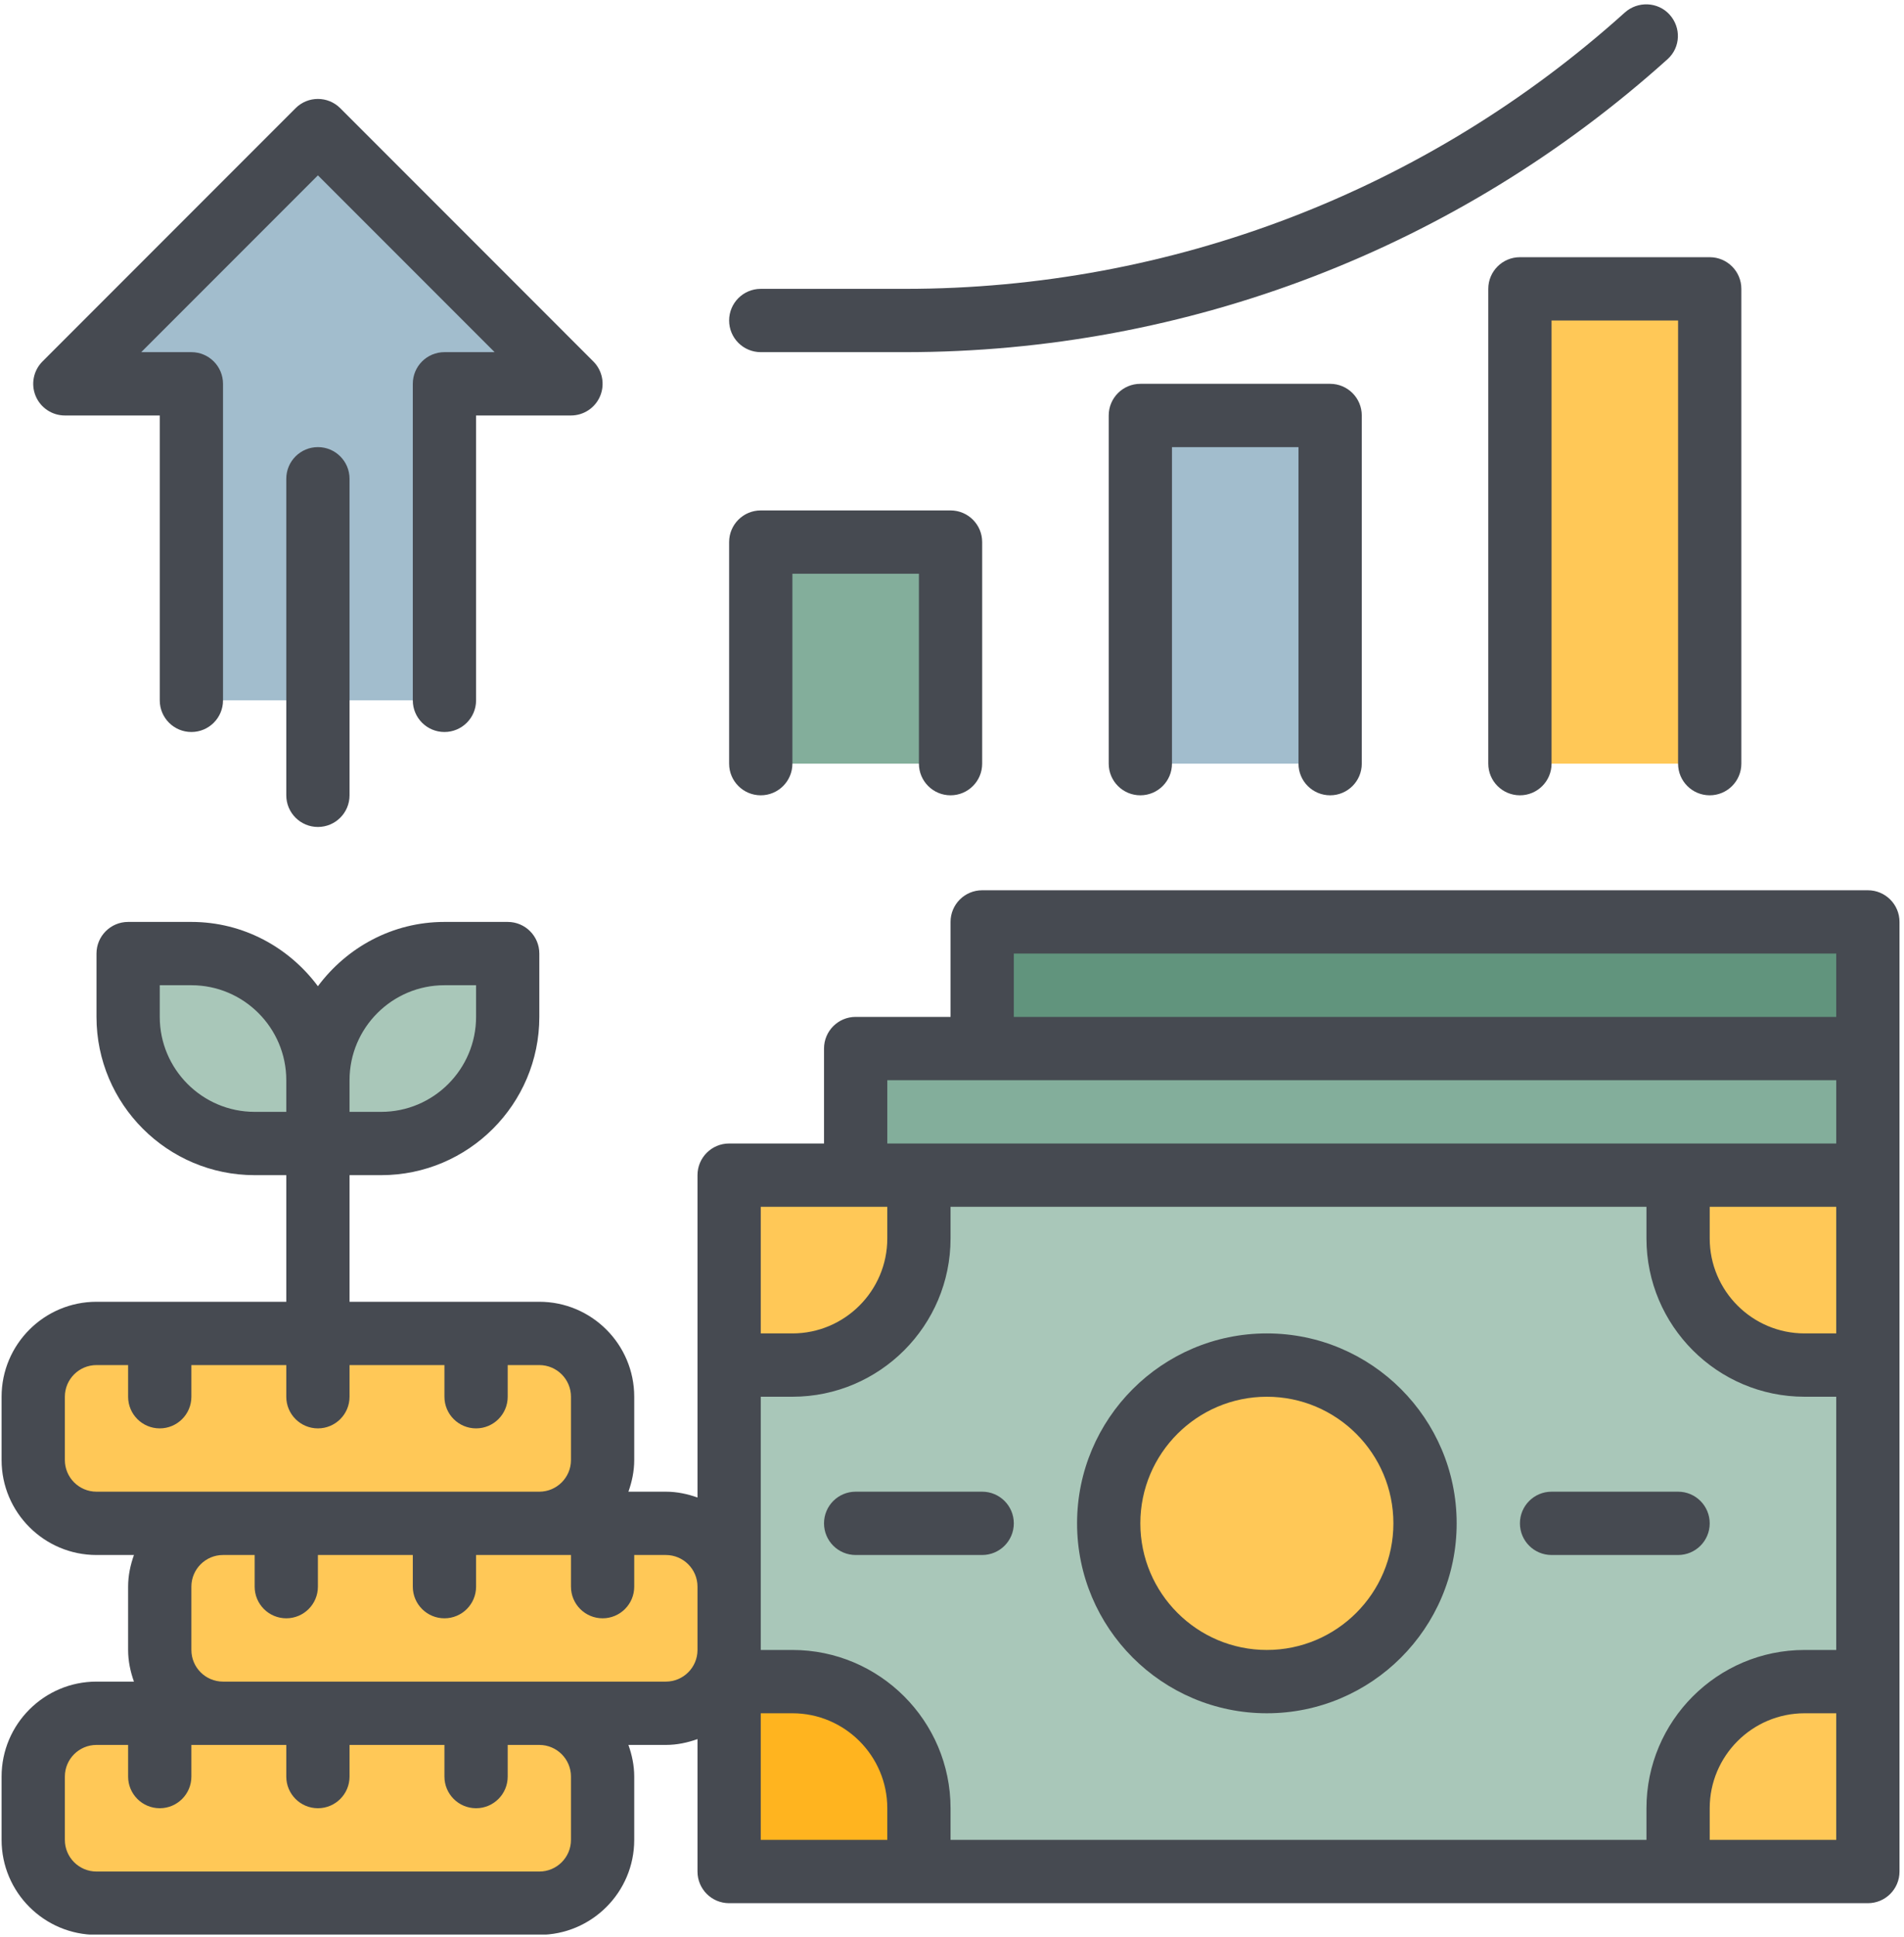 <svg xmlns="http://www.w3.org/2000/svg" xmlns:xlink="http://www.w3.org/1999/xlink" width="655" zoomAndPan="magnify" viewBox="0 0 491.25 499.5" height="666" preserveAspectRatio="xMidYMid meet" version="1.0"><defs><clipPath id="id1"><path d="M 0 229 L 490.5 229 L 490.5 498.871 L 0 498.871 Z M 0 229 " clip-rule="nonzero"/></clipPath></defs><path fill="#ffc857" d="M 139.152 392.832 L 24.895 392.832 C 15.875 392.832 8.574 385.527 8.574 376.508 L 8.574 360.184 C 8.574 351.164 15.875 343.855 24.895 343.855 L 139.152 343.855 C 148.172 343.855 155.477 351.164 155.477 360.184 L 155.477 376.508 C 155.477 385.527 148.172 392.832 139.152 392.832 Z M 139.152 392.832 " fill-opacity="1" fill-rule="nonzero"/><path fill="#ffc857" d="M 171.797 441.809 L 57.539 441.809 C 48.523 441.809 41.219 434.504 41.219 425.484 L 41.219 409.156 C 41.219 400.137 48.523 392.832 57.539 392.832 L 171.797 392.832 C 180.816 392.832 188.121 400.137 188.121 409.156 L 188.121 425.484 C 188.121 434.504 180.816 441.809 171.797 441.809 Z M 171.797 441.809 " fill-opacity="1" fill-rule="nonzero"/><path fill="#ffc857" d="M 139.152 490.785 L 24.895 490.785 C 15.875 490.785 8.574 483.48 8.574 474.461 L 8.574 458.133 C 8.574 449.113 15.875 441.809 24.895 441.809 L 139.152 441.809 C 148.172 441.809 155.477 449.113 155.477 458.133 L 155.477 474.461 C 155.477 483.48 148.172 490.785 139.152 490.785 Z M 139.152 490.785 " fill-opacity="1" fill-rule="nonzero"/><path fill="#a9c7b9" d="M 98.348 294.879 L 82.023 294.879 L 82.023 278.555 C 82.023 260.523 96.641 245.906 114.668 245.906 L 130.992 245.906 L 130.992 262.23 C 130.992 280.262 116.375 294.879 98.348 294.879 Z M 98.348 294.879 " fill-opacity="1" fill-rule="nonzero"/><path fill="#a9c7b9" d="M 65.703 294.879 L 82.023 294.879 L 82.023 278.555 C 82.023 260.523 67.406 245.906 49.379 245.906 L 33.055 245.906 L 33.055 262.23 C 33.055 280.262 47.672 294.879 65.703 294.879 Z M 65.703 294.879 " fill-opacity="1" fill-rule="nonzero"/><path fill="#a9c7b9" d="M 188.121 303.043 L 481.93 303.043 L 481.93 482.621 L 188.121 482.621 Z M 188.121 303.043 " fill-opacity="1" fill-rule="nonzero"/><path fill="#ffc857" d="M 367.672 392.832 C 367.672 394.168 367.605 395.504 367.473 396.832 C 367.344 398.164 367.148 399.484 366.887 400.793 C 366.625 402.105 366.301 403.402 365.914 404.68 C 365.523 405.961 365.074 407.215 364.562 408.449 C 364.051 409.688 363.48 410.895 362.852 412.07 C 362.223 413.25 361.535 414.395 360.793 415.508 C 360.051 416.617 359.254 417.691 358.406 418.723 C 357.559 419.758 356.664 420.746 355.719 421.691 C 354.773 422.637 353.785 423.535 352.75 424.383 C 351.719 425.23 350.645 426.023 349.535 426.766 C 348.422 427.512 347.277 428.195 346.102 428.828 C 344.922 429.457 343.715 430.027 342.48 430.539 C 341.246 431.051 339.988 431.5 338.711 431.887 C 337.43 432.277 336.137 432.602 334.824 432.863 C 333.516 433.121 332.195 433.32 330.863 433.449 C 329.535 433.582 328.199 433.645 326.863 433.645 C 325.527 433.645 324.195 433.582 322.863 433.449 C 321.535 433.316 320.215 433.121 318.902 432.863 C 317.594 432.602 316.297 432.277 315.02 431.887 C 313.738 431.5 312.484 431.051 311.246 430.539 C 310.012 430.027 308.805 429.457 307.629 428.828 C 306.449 428.195 305.305 427.512 304.191 426.766 C 303.082 426.023 302.008 425.23 300.977 424.383 C 299.941 423.535 298.953 422.637 298.008 421.691 C 297.062 420.746 296.168 419.758 295.32 418.723 C 294.473 417.691 293.676 416.617 292.934 415.508 C 292.191 414.395 291.504 413.25 290.875 412.07 C 290.246 410.895 289.676 409.688 289.164 408.449 C 288.652 407.215 288.203 405.961 287.812 404.68 C 287.426 403.402 287.102 402.105 286.84 400.793 C 286.582 399.484 286.383 398.164 286.254 396.832 C 286.121 395.504 286.059 394.168 286.059 392.832 C 286.059 391.496 286.121 390.164 286.254 388.832 C 286.383 387.504 286.582 386.18 286.84 384.871 C 287.102 383.559 287.426 382.266 287.812 380.984 C 288.203 379.707 288.652 378.449 289.164 377.215 C 289.676 375.98 290.246 374.773 290.875 373.594 C 291.504 372.414 292.191 371.27 292.934 370.156 C 293.676 369.047 294.473 367.973 295.32 366.941 C 296.168 365.906 297.062 364.918 298.008 363.973 C 298.953 363.027 299.941 362.133 300.977 361.285 C 302.008 360.434 303.082 359.641 304.191 358.898 C 305.305 358.156 306.449 357.469 307.629 356.84 C 308.805 356.207 310.012 355.637 311.246 355.125 C 312.484 354.613 313.738 354.164 315.02 353.777 C 316.297 353.387 317.594 353.062 318.902 352.805 C 320.215 352.543 321.535 352.348 322.863 352.215 C 324.195 352.086 325.527 352.02 326.863 352.02 C 328.199 352.02 329.535 352.086 330.863 352.215 C 332.195 352.348 333.516 352.543 334.824 352.805 C 336.137 353.062 337.43 353.387 338.711 353.777 C 339.988 354.164 341.246 354.613 342.48 355.125 C 343.715 355.637 344.922 356.207 346.102 356.84 C 347.277 357.469 348.422 358.156 349.535 358.898 C 350.645 359.641 351.719 360.434 352.75 361.285 C 353.785 362.133 354.773 363.027 355.719 363.973 C 356.664 364.918 357.559 365.906 358.406 366.941 C 359.254 367.973 360.051 369.047 360.793 370.156 C 361.535 371.27 362.223 372.414 362.852 373.594 C 363.48 374.773 364.051 375.98 364.562 377.215 C 365.074 378.449 365.523 379.707 365.914 380.984 C 366.301 382.266 366.625 383.559 366.887 384.871 C 367.148 386.18 367.344 387.504 367.473 388.832 C 367.605 390.164 367.672 391.496 367.672 392.832 Z M 367.672 392.832 " fill-opacity="1" fill-rule="nonzero"/><path fill="#ffc857" d="M 465.605 352.02 L 481.93 352.02 L 481.93 303.043 L 432.961 303.043 L 432.961 319.367 C 432.961 337.398 447.578 352.02 465.605 352.02 Z M 465.605 352.02 " fill-opacity="1" fill-rule="nonzero"/><path fill="#ffc857" d="M 432.961 482.621 L 481.93 482.621 L 481.93 433.645 L 465.605 433.645 C 447.578 433.645 432.961 448.266 432.961 466.297 Z M 432.961 482.621 " fill-opacity="1" fill-rule="nonzero"/><path fill="#ffc857" d="M 188.121 352.02 L 204.445 352.02 C 222.473 352.02 237.09 337.398 237.09 319.367 L 237.09 303.043 L 188.121 303.043 Z M 188.121 352.02 " fill-opacity="1" fill-rule="nonzero"/><path fill="#ffb41f" d="M 188.121 482.621 L 237.09 482.621 L 237.09 466.297 C 237.09 448.266 222.473 433.645 204.445 433.645 L 188.121 433.645 Z M 188.121 482.621 " fill-opacity="1" fill-rule="nonzero"/><path fill="#83ae9b" d="M 220.766 270.395 L 481.93 270.395 L 481.93 303.043 L 220.766 303.043 Z M 220.766 270.395 " fill-opacity="1" fill-rule="nonzero"/><path fill="#61947d" d="M 253.41 237.742 L 481.93 237.742 L 481.93 270.395 L 253.41 270.395 Z M 253.41 237.742 " fill-opacity="1" fill-rule="nonzero"/><path fill="#ffc857" d="M 392.156 196.93 L 392.156 74.488 L 441.121 74.488 L 441.121 196.93 " fill-opacity="1" fill-rule="nonzero"/><path fill="#a2bdcd" d="M 294.219 196.93 L 294.219 107.141 L 343.188 107.141 L 343.188 196.93 " fill-opacity="1" fill-rule="nonzero"/><path fill="#83ae9b" d="M 196.281 196.93 L 196.281 139.789 L 245.25 139.789 L 245.25 196.93 " fill-opacity="1" fill-rule="nonzero"/><path fill="#a2bdcd" d="M 114.668 180.602 L 114.668 98.977 L 147.316 98.977 L 82.023 33.676 L 16.734 98.977 L 49.379 98.977 L 49.379 180.602 " fill-opacity="1" fill-rule="nonzero"/><path fill="#464a51" d="M 326.863 343.855 C 299.859 343.855 277.895 365.824 277.895 392.832 C 277.895 419.844 299.859 441.809 326.863 441.809 C 353.871 441.809 375.832 419.844 375.832 392.832 C 375.832 365.824 353.871 343.855 326.863 343.855 Z M 326.863 425.484 C 308.859 425.484 294.219 410.84 294.219 392.832 C 294.219 374.824 308.859 360.184 326.863 360.184 C 344.867 360.184 359.508 374.824 359.508 392.832 C 359.508 410.84 344.867 425.484 326.863 425.484 Z M 326.863 425.484 " fill-opacity="1" fill-rule="nonzero"/><path fill="#464a51" d="M 432.961 384.668 L 400.316 384.668 C 395.812 384.668 392.156 388.32 392.156 392.832 C 392.156 397.348 395.812 400.996 400.316 400.996 L 432.961 400.996 C 437.465 400.996 441.121 397.348 441.121 392.832 C 441.121 388.32 437.465 384.668 432.961 384.668 Z M 432.961 384.668 " fill-opacity="1" fill-rule="nonzero"/><path fill="#464a51" d="M 253.41 384.668 L 220.766 384.668 C 216.262 384.668 212.605 388.32 212.605 392.832 C 212.605 397.348 216.262 400.996 220.766 400.996 L 253.41 400.996 C 257.918 400.996 261.574 397.348 261.574 392.832 C 261.574 388.32 257.918 384.668 253.41 384.668 Z M 253.41 384.668 " fill-opacity="1" fill-rule="nonzero"/><g clip-path="url(#id1)"><path fill="#464a51" d="M 481.93 229.578 L 253.41 229.578 C 248.906 229.578 245.25 233.227 245.25 237.742 L 245.25 262.23 L 220.766 262.23 C 216.262 262.23 212.605 265.879 212.605 270.395 L 212.605 294.879 L 188.121 294.879 C 183.617 294.879 179.961 298.531 179.961 303.043 L 179.961 386.172 C 177.398 385.258 174.672 384.668 171.797 384.668 L 162.137 384.668 C 163.051 382.105 163.637 379.379 163.637 376.508 L 163.637 360.184 C 163.637 346.68 152.652 335.695 139.152 335.695 L 90.184 335.695 L 90.184 303.043 L 98.348 303.043 C 120.848 303.043 139.152 284.734 139.152 262.23 L 139.152 245.906 C 139.152 241.391 135.496 237.742 130.992 237.742 L 114.668 237.742 C 101.277 237.742 89.469 244.32 82.023 254.32 C 74.582 244.32 62.773 237.742 49.379 237.742 L 33.055 237.742 C 28.551 237.742 24.895 241.391 24.895 245.906 L 24.895 262.23 C 24.895 284.734 43.199 303.043 65.703 303.043 L 73.863 303.043 L 73.863 335.695 L 24.895 335.695 C 11.395 335.695 0.41 346.68 0.41 360.184 L 0.41 376.508 C 0.41 390.008 11.395 400.996 24.895 400.996 L 34.559 400.996 C 33.645 403.559 33.055 406.285 33.055 409.156 L 33.055 425.484 C 33.055 428.355 33.645 431.082 34.559 433.645 L 24.895 433.645 C 11.395 433.645 0.41 444.633 0.41 458.133 L 0.41 474.461 C 0.41 487.961 11.395 498.945 24.895 498.945 L 139.152 498.945 C 152.652 498.945 163.637 487.961 163.637 474.461 L 163.637 458.133 C 163.637 455.262 163.051 452.535 162.137 449.973 L 171.797 449.973 C 174.672 449.973 177.398 449.383 179.961 448.469 L 179.961 482.621 C 179.961 487.137 183.617 490.785 188.121 490.785 L 481.93 490.785 C 486.434 490.785 490.09 487.137 490.09 482.621 L 490.09 237.742 C 490.09 233.227 486.434 229.578 481.93 229.578 Z M 424.801 466.297 L 424.801 474.461 L 245.25 474.461 L 245.25 466.297 C 245.25 443.793 226.945 425.484 204.445 425.484 L 196.281 425.484 L 196.281 360.184 L 204.445 360.184 C 226.945 360.184 245.25 341.875 245.25 319.367 L 245.25 311.207 L 424.801 311.207 L 424.801 319.367 C 424.801 341.875 443.105 360.184 465.605 360.184 L 473.766 360.184 L 473.766 425.484 L 465.605 425.484 C 443.105 425.484 424.801 443.793 424.801 466.297 Z M 441.121 311.207 L 473.766 311.207 L 473.766 343.855 L 465.605 343.855 C 452.105 343.855 441.121 332.871 441.121 319.367 Z M 261.574 245.906 L 473.766 245.906 L 473.766 262.23 L 261.574 262.23 Z M 228.93 278.555 L 473.766 278.555 L 473.766 294.879 L 228.93 294.879 Z M 196.281 311.207 L 228.93 311.207 L 228.93 319.367 C 228.93 332.871 217.941 343.855 204.445 343.855 L 196.281 343.855 Z M 114.668 254.066 L 122.832 254.066 L 122.832 262.23 C 122.832 275.73 111.844 286.719 98.348 286.719 L 90.184 286.719 L 90.184 278.555 C 90.184 265.055 101.172 254.066 114.668 254.066 Z M 65.703 286.719 C 52.203 286.719 41.219 275.73 41.219 262.23 L 41.219 254.066 L 49.379 254.066 C 62.879 254.066 73.863 265.055 73.863 278.555 L 73.863 286.719 Z M 16.734 376.508 L 16.734 360.184 C 16.734 355.676 20.398 352.02 24.895 352.02 L 33.055 352.02 L 33.055 360.184 C 33.055 364.695 36.711 368.344 41.219 368.344 C 45.723 368.344 49.379 364.695 49.379 360.184 L 49.379 352.02 L 73.863 352.02 L 73.863 360.184 C 73.863 364.695 77.52 368.344 82.023 368.344 C 86.527 368.344 90.184 364.695 90.184 360.184 L 90.184 352.02 L 114.668 352.02 L 114.668 360.184 C 114.668 364.695 118.324 368.344 122.832 368.344 C 127.336 368.344 130.992 364.695 130.992 360.184 L 130.992 352.02 L 139.152 352.02 C 143.648 352.02 147.316 355.676 147.316 360.184 L 147.316 376.508 C 147.316 381.012 143.648 384.668 139.152 384.668 L 24.895 384.668 C 20.398 384.668 16.734 381.012 16.734 376.508 Z M 147.316 458.133 L 147.316 474.461 C 147.316 478.965 143.648 482.621 139.152 482.621 L 24.895 482.621 C 20.398 482.621 16.734 478.965 16.734 474.461 L 16.734 458.133 C 16.734 453.629 20.398 449.973 24.895 449.973 L 33.055 449.973 L 33.055 458.133 C 33.055 462.648 36.711 466.297 41.219 466.297 C 45.723 466.297 49.379 462.648 49.379 458.133 L 49.379 449.973 L 73.863 449.973 L 73.863 458.133 C 73.863 462.648 77.52 466.297 82.023 466.297 C 86.527 466.297 90.184 462.648 90.184 458.133 L 90.184 449.973 L 114.668 449.973 L 114.668 458.133 C 114.668 462.648 118.324 466.297 122.832 466.297 C 127.336 466.297 130.992 462.648 130.992 458.133 L 130.992 449.973 L 139.152 449.973 C 143.648 449.973 147.316 453.629 147.316 458.133 Z M 171.797 433.645 L 57.539 433.645 C 53.043 433.645 49.379 429.988 49.379 425.484 L 49.379 409.156 C 49.379 404.652 53.043 400.996 57.539 400.996 L 65.703 400.996 L 65.703 409.156 C 65.703 413.672 69.359 417.32 73.863 417.32 C 78.367 417.32 82.023 413.672 82.023 409.156 L 82.023 400.996 L 106.508 400.996 L 106.508 409.156 C 106.508 413.672 110.164 417.32 114.668 417.32 C 119.176 417.32 122.832 413.672 122.832 409.156 L 122.832 400.996 L 147.316 400.996 L 147.316 409.156 C 147.316 413.672 150.973 417.32 155.477 417.32 C 159.98 417.32 163.637 413.672 163.637 409.156 L 163.637 400.996 L 171.797 400.996 C 176.297 400.996 179.961 404.652 179.961 409.156 L 179.961 425.484 C 179.961 429.988 176.297 433.645 171.797 433.645 Z M 196.281 474.461 L 196.281 441.809 L 204.445 441.809 C 217.941 441.809 228.93 452.797 228.93 466.297 L 228.93 474.461 Z M 473.766 474.461 L 441.121 474.461 L 441.121 466.297 C 441.121 452.797 452.105 441.809 465.605 441.809 L 473.766 441.809 Z M 473.766 474.461 " fill-opacity="1" fill-rule="nonzero"/></g><path fill="#464a51" d="M 383.992 74.488 L 383.992 196.93 C 383.992 201.441 387.648 205.09 392.156 205.09 C 396.66 205.09 400.316 201.441 400.316 196.93 L 400.316 82.652 L 432.961 82.652 L 432.961 196.93 C 432.961 201.441 436.617 205.09 441.121 205.09 C 445.629 205.09 449.285 201.441 449.285 196.93 L 449.285 74.488 C 449.285 69.977 445.629 66.324 441.121 66.324 L 392.156 66.324 C 387.648 66.324 383.992 69.977 383.992 74.488 Z M 383.992 74.488 " fill-opacity="1" fill-rule="nonzero"/><path fill="#464a51" d="M 343.188 205.09 C 347.691 205.09 351.348 201.441 351.348 196.93 L 351.348 107.141 C 351.348 102.625 347.691 98.977 343.188 98.977 L 294.219 98.977 C 289.715 98.977 286.059 102.625 286.059 107.141 L 286.059 196.93 C 286.059 201.441 289.715 205.09 294.219 205.09 C 298.723 205.09 302.379 201.441 302.379 196.93 L 302.379 115.301 L 335.023 115.301 L 335.023 196.93 C 335.023 201.441 338.68 205.09 343.188 205.09 Z M 343.188 205.09 " fill-opacity="1" fill-rule="nonzero"/><path fill="#464a51" d="M 196.281 205.09 C 200.789 205.09 204.445 201.441 204.445 196.93 L 204.445 147.953 L 237.09 147.953 L 237.09 196.93 C 237.09 201.441 240.746 205.09 245.25 205.09 C 249.754 205.09 253.41 201.441 253.41 196.93 L 253.41 139.789 C 253.41 135.277 249.754 131.629 245.25 131.629 L 196.281 131.629 C 191.777 131.629 188.121 135.277 188.121 139.789 L 188.121 196.93 C 188.121 201.441 191.777 205.09 196.281 205.09 Z M 196.281 205.09 " fill-opacity="1" fill-rule="nonzero"/><path fill="#464a51" d="M 196.281 90.812 L 233.57 90.812 C 306.281 90.812 376.078 64.023 430.301 15.211 C 433.613 12.176 433.785 7.098 430.766 3.766 C 427.746 0.43 422.531 0.234 419.191 3.254 C 368.168 49.184 302.242 74.488 233.57 74.488 L 196.281 74.488 C 191.777 74.488 188.121 78.137 188.121 82.652 C 188.121 87.164 191.777 90.812 196.281 90.812 Z M 196.281 90.812 " fill-opacity="1" fill-rule="nonzero"/><path fill="#464a51" d="M 16.734 107.141 L 41.219 107.141 L 41.219 180.602 C 41.219 185.117 44.875 188.766 49.379 188.766 C 53.883 188.766 57.539 185.117 57.539 180.602 L 57.539 98.977 C 57.539 94.461 53.883 90.812 49.379 90.812 L 36.434 90.812 L 82.023 45.219 L 127.613 90.812 L 114.668 90.812 C 110.164 90.812 106.508 94.461 106.508 98.977 L 106.508 180.602 C 106.508 185.117 110.164 188.766 114.668 188.766 C 119.176 188.766 122.832 185.117 122.832 180.602 L 122.832 107.141 L 147.316 107.141 C 150.613 107.141 153.59 105.156 154.855 102.102 C 156.121 99.051 155.418 95.539 153.086 93.207 L 87.793 27.906 C 84.602 24.715 79.445 24.715 76.254 27.906 L 10.965 93.207 C 8.629 95.539 7.926 99.051 9.191 102.102 C 10.457 105.156 13.438 107.141 16.734 107.141 Z M 16.734 107.141 " fill-opacity="1" fill-rule="nonzero"/><path fill="#464a51" d="M 73.863 123.465 L 73.863 205.09 C 73.863 209.605 77.52 213.254 82.023 213.254 C 86.527 213.254 90.184 209.605 90.184 205.09 L 90.184 123.465 C 90.184 118.949 86.527 115.301 82.023 115.301 C 77.52 115.301 73.863 118.949 73.863 123.465 Z M 73.863 123.465 " fill-opacity="1" fill-rule="nonzero"/></svg>